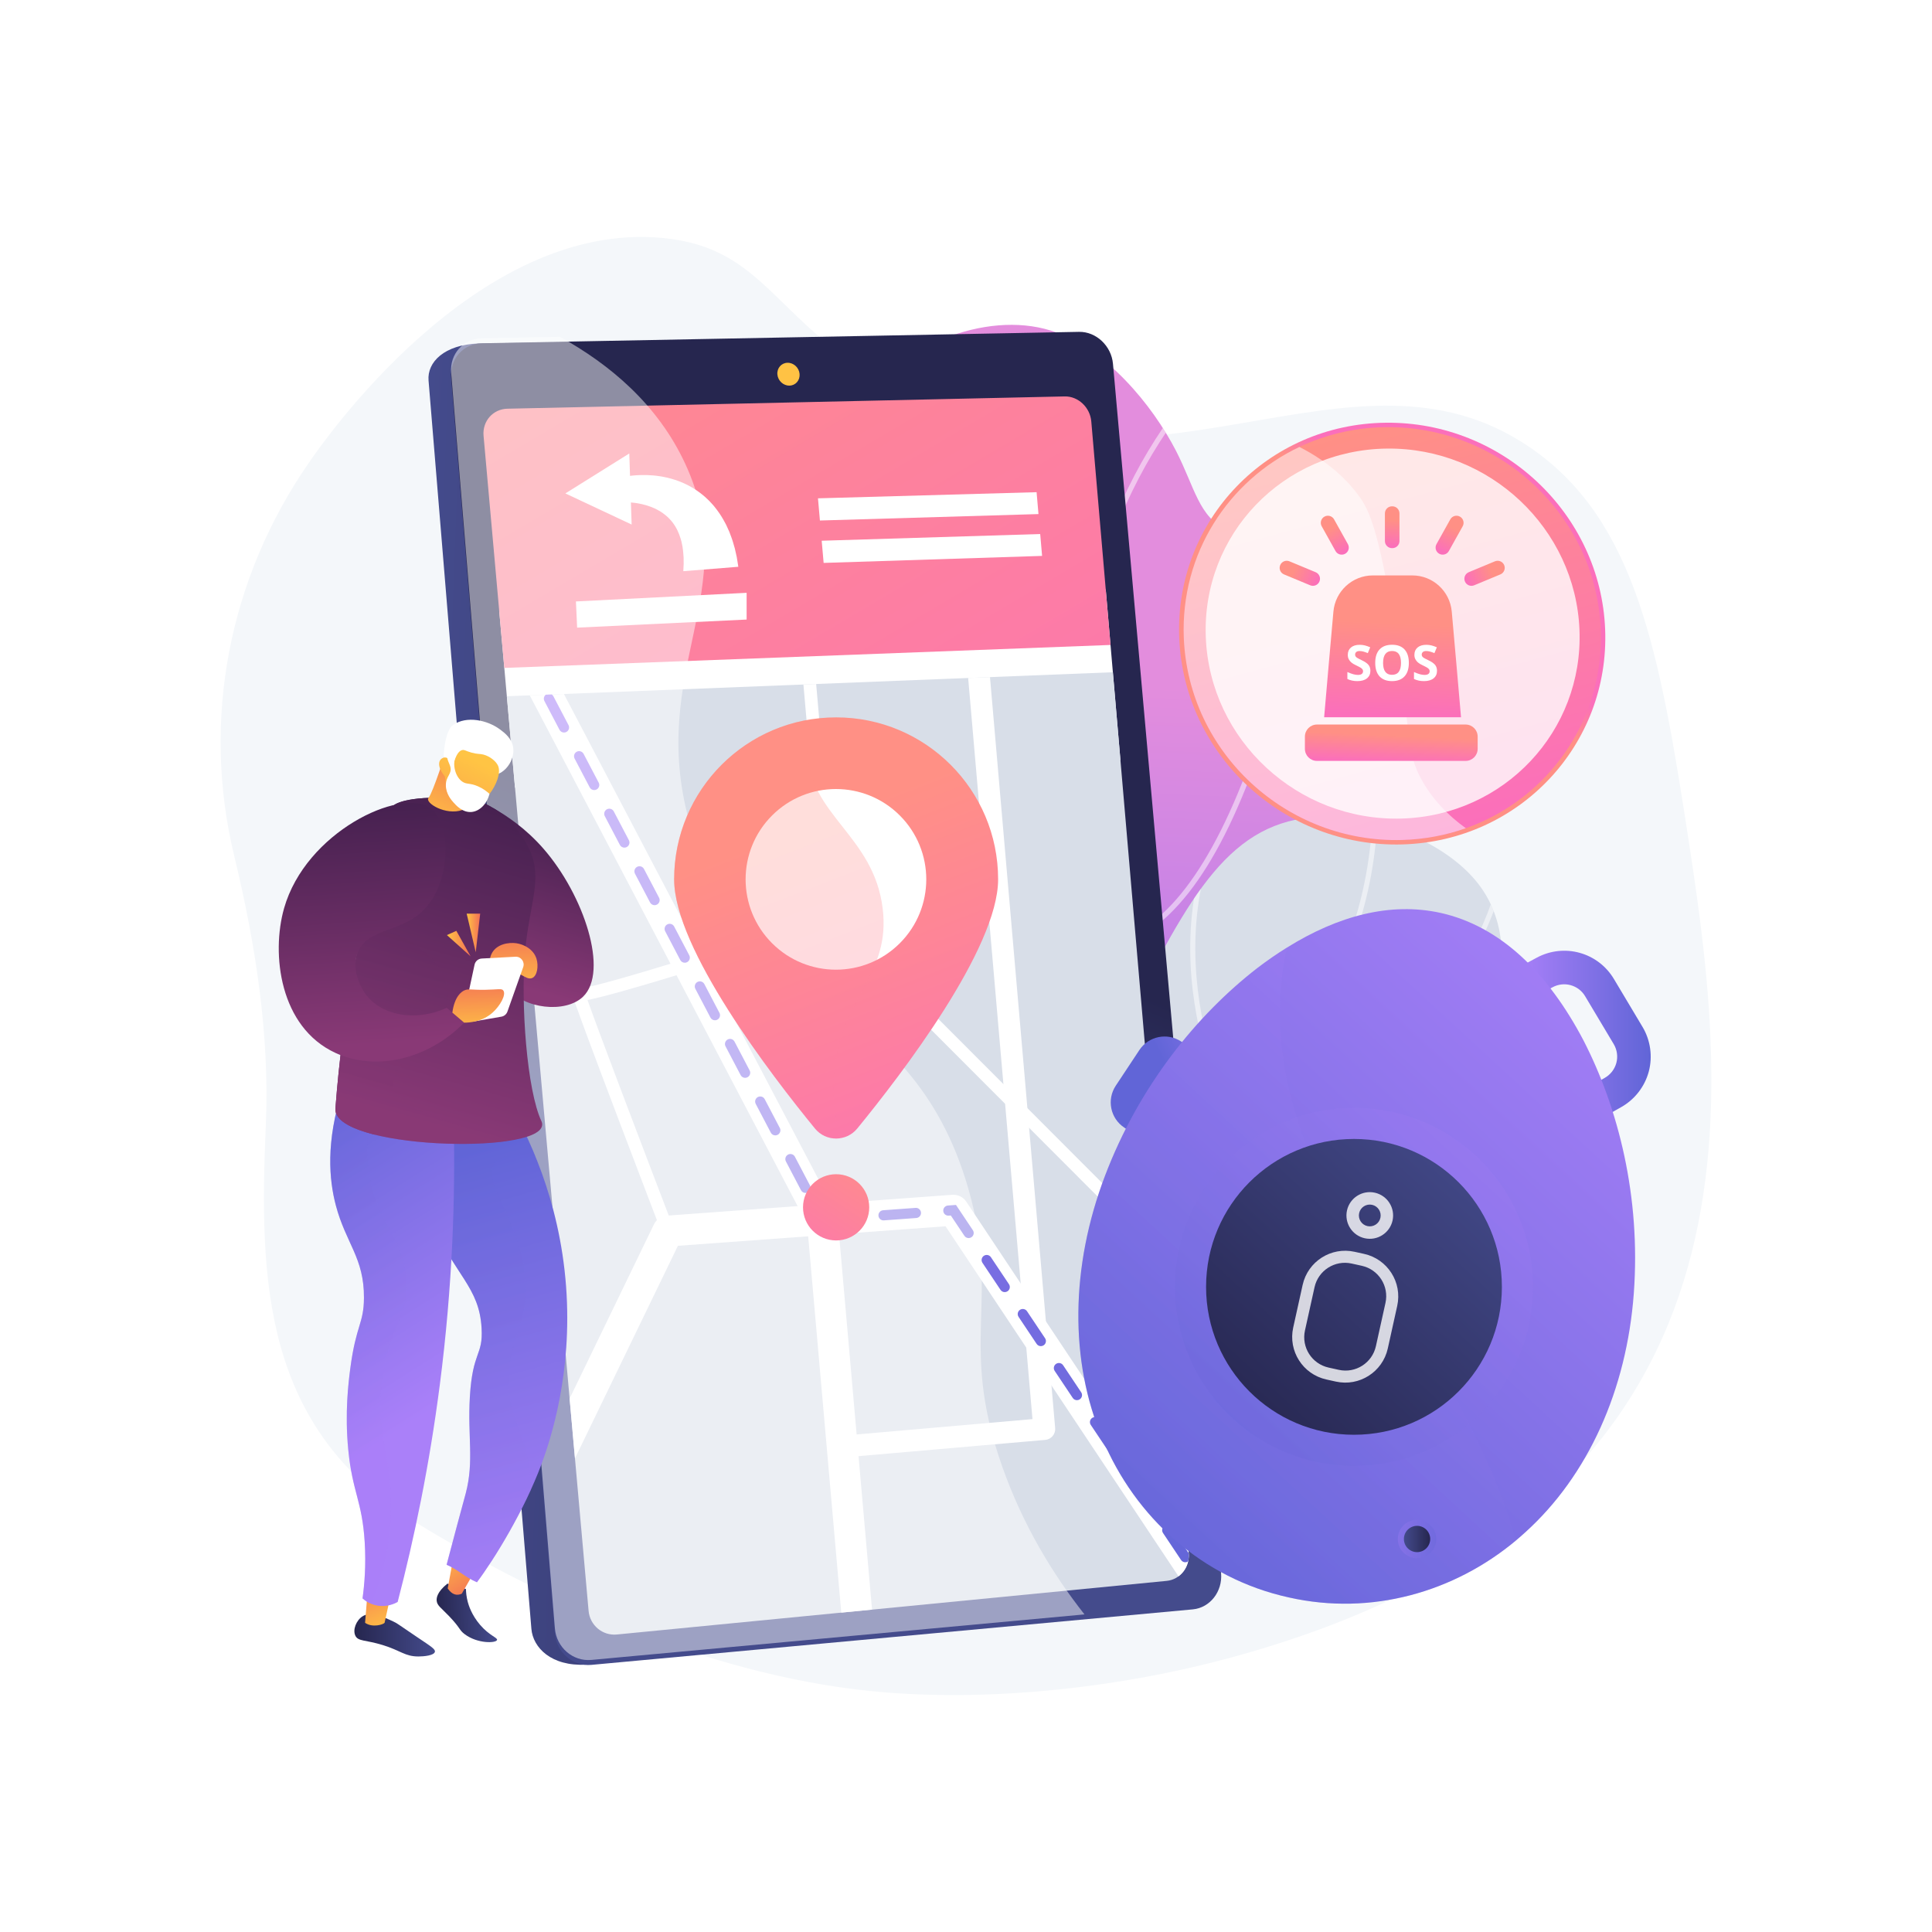<?xml version="1.0" encoding="utf-8"?>
<!-- Generator: Adobe Illustrator 27.5.0, SVG Export Plug-In . SVG Version: 6.00 Build 0)  -->
<svg version="1.1" xmlns="http://www.w3.org/2000/svg" xmlns:xlink="http://www.w3.org/1999/xlink" x="0px" y="0px"
	 viewBox="0 0 3710 3710" style="enable-background:new 0 0 3710 3710;" xml:space="preserve">
<g id="Background">
	<g>
		<g>
			<rect style="fill:#FFFFFF;" width="3710" height="3710"/>
		</g>
	</g>
</g>
<g id="Illustration">
	<g>
		<path style="fill:#F4F7FA;" d="M3244.253,1624.188c-56.433-369.382-101.737-624.658-305.521-764.541
			c-343.734-235.948-727.615,147.086-1214.528-109.935c-239.737-126.547-248.723-273.268-451.761-292.743
			C913.226,422.514,619.05,851.204,593.555,887.968c-154.902,223.374-206.645,495.746-143.849,755.419
			c40.784,168.661,68.346,343.218,60.781,516.527c-13.164,301.627-5.589,583.173,287.134,763.056
			c261.366,160.615,590.302,302.272,904.11,327.082c213.261,16.863,452.422-10.425,657.965-65.946
			C3407.198,2901.143,3321.845,2132.068,3244.253,1624.188z"/>
		<g>
			<g>
				<g>
					<defs>
						<path id="SVGID_1_" d="M1821.988,2656.999c61.633-110.958,134.886-282.56,126.644-489.364
							c-10.81-271.219-152.293-364.686-276.041-790.077c-78.245-268.97-130.141-457.467-27.592-600.049
							c80.362-111.734,245.949-181.893,372.62-142.793c105.323,32.511,196.074,144.366,240.504,230.729
							c36.21,70.386,43.567,127.559,98.979,152.992c56.63,25.991,96.654-11.824,147.113,4.698
							c102.329,33.506,118.059,248.079,120.601,282.758c28.279,385.764-224.249,732.977-336.227,883.105
							C2196.003,2313.129,2046.889,2486.788,1821.988,2656.999z"/>
					</defs>
					
						<linearGradient id="SVGID_00000045611347374929487190000002041473652614323861_" gradientUnits="userSpaceOnUse" x1="2101.476" y1="1306.558" x2="2043.836" y2="2596.247">
						<stop  offset="0.004" style="stop-color:#E38DDD"/>
						<stop  offset="1" style="stop-color:#9571F6"/>
					</linearGradient>
					
						<use xlink:href="#SVGID_1_"  style="overflow:visible;fill:url(#SVGID_00000045611347374929487190000002041473652614323861_);"/>
					<clipPath id="SVGID_00000077309563234022436670000008722738570809450431_">
						<use xlink:href="#SVGID_1_"  style="overflow:visible;"/>
					</clipPath>
					<g style="opacity:0.5;clip-path:url(#SVGID_00000077309563234022436670000008722738570809450431_);">
						<path style="fill:#FFFFFF;" d="M1743.116,2756.25l-6.104-7.652c236.222-188.406,512.864-483.449,489.327-819.094
							c-8.652-123.418-56.623-238.891-123.016-398.71c-53.012-127.609-102.094-213.273-145.401-288.85
							c-56.66-98.885-101.412-176.989-127.952-302.675c-26.925-127.534-25.554-263.315,4.075-403.579l9.579,2.026
							c-29.346,138.918-30.717,273.341-4.075,399.528c26.223,124.182,70.637,201.696,126.868,299.835
							c43.449,75.829,92.696,161.776,145.943,289.945c64.241,154.649,114.981,276.785,123.746,401.799
							c11.213,159.897-44.636,326.161-165.998,494.168C1988.174,2536.419,1878.158,2648.543,1743.116,2756.25z"/>
						<path style="fill:#FFFFFF;" d="M2071.202,1440.4l-5.501-0.559c-0.996-0.102-100.904-10.821-217.108-72.75
							c-107.247-57.151-250.893-170.861-326.188-388.005l9.249-3.206c74.194,213.966,215.611,326.038,321.182,382.378
							c99.136,52.909,186.106,67.972,208.365,71.133c-4.157-259.99,75.502-449.443,143.344-562.883
							c74.127-123.943,150.734-186.599,151.501-187.216l6.156,7.611c-0.757,0.61-76.255,62.43-149.493,185.03
							c-67.566,113.102-146.979,302.576-141.619,562.934L2071.202,1440.4z"/>
						<path style="fill:#FFFFFF;" d="M2203.658,1789.478l-2.81-2.183c-1.259-0.982-127.79-98.995-273.856-172.419
							c-145.097-72.93-415.871-27.681-418.586-27.217l-1.654-9.651c11.228-1.923,276.677-46.249,424.639,28.124
							c134.767,67.744,252.972,156.276,272.618,171.25c100.512-70.335,189.464-248.105,257.391-514.544
							c51.965-203.814,73.561-389.202,73.773-391.054l9.726,1.119c-0.211,1.855-21.887,187.905-74.011,392.353
							c-70.172,275.23-159.089,450.933-264.287,522.227L2203.658,1789.478z"/>
						<path style="fill:#FFFFFF;" d="M2099.943,2378.347l2.056-9.535c30.709-142.57-19.929-265.743-150.502-366.101
							c-97.775-75.15-205.972-108.42-207.053-108.748l2.834-9.371c1.1,0.334,111.009,34.129,210.187,110.357
							c128.987,99.141,182.803,225.598,156.068,366.238c30.937-15.128,139.804-71.014,267.322-167.1
							c138.676-104.499,328.412-279.288,444.778-518.557l226.171-465.055l8.805,4.283l-226.171,465.055
							c-117.263,241.108-308.292,417.08-447.898,522.247c-151.218,113.914-276.475,171.662-277.723,172.235L2099.943,2378.347z"/>
					</g>
				</g>
			</g>
			<g>
				<g>
					<defs>
						<path id="SVGID_00000129914835386809788580000000028748762497859714_" d="M1602.943,2872.821
							c198.288,29.026,455.03,37.711,712.66-38.101c65.748-19.347,471.906-138.867,451.054-319.169
							c-7.345-63.512-61.471-80.928-72.776-165.672c-13.395-100.414,54.025-140.235,112.894-254.841
							c35.126-68.385,137.926-268.515,28.136-402.575c-65.608-80.11-204.162-133.004-316.668-122.765
							c-165.022,15.018-241.665,162.919-367.019,415.412c-111.121,223.826-99.021,284.261-181.851,444.039
							C1907.899,2547.73,1800.952,2707.884,1602.943,2872.821z"/>
					</defs>
					<use xlink:href="#SVGID_00000129914835386809788580000000028748762497859714_"  style="overflow:visible;fill:#D8DEE8;"/>
					<clipPath id="SVGID_00000027600276374903486100000015857630284048848546_">
						<use xlink:href="#SVGID_00000129914835386809788580000000028748762497859714_"  style="overflow:visible;"/>
					</clipPath>
					<g style="opacity:0.5;clip-path:url(#SVGID_00000027600276374903486100000015857630284048848546_);">
						<path style="fill:#FFFFFF;" d="M1258.181,2923.619c-170.382,0.003-342.852-36.373-514.281-108.608l3.802-9.023
							c209.106,88.116,419.744,122.494,626.043,102.176c738.201-72.692,1110.604-847.6,1207.157-1083.371
							c54.761-133.727,69.34-288.233,43.323-459.224l9.678-1.473c26.286,172.767,11.499,329.016-43.944,464.407
							c-79.499,194.125-223.453,474.672-457.784,708.781c-225.489,225.271-480.338,353.33-757.472,380.619
							C1336.007,2921.717,1297.138,2923.619,1258.181,2923.619z"/>
						<path style="fill:#FFFFFF;" d="M2390.962,2206.868l-2.271-3.772c-0.46-0.767-46.539-78.032-76.787-190.371
							c-27.95-103.817-47.787-259.785,16.451-413.257l9.03,3.778c-63.17,150.922-43.582,304.592-16.028,406.932
							c26.122,97.006,64.054,167.342,73.524,184.062c458.091-214.876,497.479-527.864,498.618-618.885
							c0.034-2.909,0.051-3.867,0.167-4.641l9.685,1.446l-4.843-0.723l4.853,0.631c-0.051,0.525-0.051,1.674-0.075,3.41
							c-1.159,92.733-41.246,412.197-508.334,629.532L2390.962,2206.868z"/>
						<path style="fill:#FFFFFF;" d="M2415.86,2578.337c-81.204,0-176.004-11.956-284.632-43.726l-2.51-0.737l-0.784-2.496
							c-0.812-2.581-80.307-262.104-9.208-589.909l71.648-330.332l9.569,2.073l-71.648,330.332
							c-66.819,308.063,0.314,555.122,8.239,582.417c250.69,72.75,426.373,38.876,529.732-2.455
							c112.298-44.906,165.793-108.049,166.322-108.679l7.526,6.261c-2.203,2.646-55.242,65.387-169.609,111.268
							C2610.095,2556.591,2525.344,2578.337,2415.86,2578.337z"/>
					</g>
				</g>
			</g>
		</g>
		<g>
			<g>
				<g>
					<g>
						<g>
							<g>
								
									<linearGradient id="SVGID_00000182517399835706901240000000453228019030548102_" gradientUnits="userSpaceOnUse" x1="997.614" y1="1886.83" x2="2551.874" y2="1886.83" gradientTransform="matrix(0.999 0.037 -0.037 0.999 -147.34 -31.913)">
									<stop  offset="0" style="stop-color:#444B8C"/>
									<stop  offset="0.996" style="stop-color:#26264F"/>
								</linearGradient>
								<path style="fill:url(#SVGID_00000182517399835706901240000000453228019030548102_);" d="M2086.651,704.199
									l205.743,2308.688c3.115,34.955-21.161,66.038-54.005,69.067l-1113.152,114.651c-66.599,3.544-101.84-32.576-104.831-68.885
									L822.94,730.719c-2.915-35.388,30.16-68.741,95.957-71.164l1102.941-16.211
									C2054.471,642.719,2083.611,670.099,2086.651,704.199z"/>
								
									<linearGradient id="SVGID_00000155853401516315436230000014886085387486248360_" gradientUnits="userSpaceOnUse" x1="1671.283" y1="2259.359" x2="1886.002" y2="1663.332" gradientTransform="matrix(0.999 0.037 -0.037 0.999 -147.34 -31.913)">
									<stop  offset="0" style="stop-color:#444B8C"/>
									<stop  offset="0.996" style="stop-color:#26264F"/>
								</linearGradient>
								<path style="fill:url(#SVGID_00000155853401516315436230000014886085387486248360_);" d="M2137.214,698.47l207.605,2322.506
									c3.144,35.168-21.26,66.439-54.291,69.488L1135.495,3197.06c-35.414,3.267-66.912-23.954-69.931-60.484L866.344,725.102
									c-2.94-35.599,23.467-65.265,58.62-65.937l1147.054-21.914C2104.835,636.625,2134.147,664.168,2137.214,698.47z"/>
							</g>
							
								<linearGradient id="SVGID_00000084489455048410894720000017410983733547606702_" gradientUnits="userSpaceOnUse" x1="1721.047" y1="599.297" x2="401.6" y2="4172.8" gradientTransform="matrix(0.999 0.037 -0.037 0.999 -147.34 -31.913)">
								<stop  offset="0" style="stop-color:#FFC444"/>
								<stop  offset="0.996" style="stop-color:#F36F56"/>
							</linearGradient>
							<path style="fill:url(#SVGID_00000084489455048410894720000017410983733547606702_);" d="M1535.434,718.104
								c1.043,12.108-7.646,22.132-19.415,22.388c-11.778,0.257-22.176-9.364-23.218-21.485
								c-1.042-12.121,7.666-22.143,19.442-22.384C1524.012,696.383,1534.391,705.999,1535.434,718.104z"/>
						</g>
						<g>
							<defs>
								<path id="SVGID_00000127024098131695175650000018445475337286824123_" d="M2044.443,761.247L974.469,784.844
									c-27.837,0.614-48.401,23.934-45.886,52.081l201.679,2256.348c2.484,27.784,26.8,48.128,54.266,45.449l1055.972-102.99
									c25.597-2.496,44.45-26.215,42.146-52.985L2095.588,809.296C2093.255,782.189,2070.374,760.675,2044.443,761.247z"/>
							</defs>
							<clipPath id="SVGID_00000023960439053351059140000009824724838806592640_">
								<use xlink:href="#SVGID_00000127024098131695175650000018445475337286824123_"  style="overflow:visible;"/>
							</clipPath>
							<polygon style="clip-path:url(#SVGID_00000023960439053351059140000009824724838806592640_);fill:#FFFFFF;" points="
								2151.579,1459.861 988.961,1512.414 958.525,1171.902 2123.353,1131.902 							"/>
							<g style="clip-path:url(#SVGID_00000023960439053351059140000009824724838806592640_);">
								<polygon style="fill:#D8DEE8;" points="2287.638,3040.764 1135.645,3153.488 973.282,1336.99 2137.036,1290.901 								"/>
								
									<linearGradient id="SVGID_00000076576969535277778000000006664001518185017483_" gradientUnits="userSpaceOnUse" x1="1034.16" y1="192.571" x2="2077.378" y2="2050.873" gradientTransform="matrix(1 0 0.09 0.999 -49.209 1.157)">
									<stop  offset="0" style="stop-color:#FF9085"/>
									<stop  offset="1" style="stop-color:#FB6FBB"/>
								</linearGradient>
								<polygon style="fill:url(#SVGID_00000076576969535277778000000006664001518185017483_);" points="2132.527,1238.502 
									968.419,1282.586 919.86,739.308 2087.497,715.288 								"/>
								<g>
									<polygon style="fill:#FFFFFF;" points="1994.182,987.172 1574.486,999.528 1570.755,956.926 1990.551,945.148 									"/>
									<polygon style="fill:#FFFFFF;" points="2001.121,1067.489 1581.618,1080.949 1577.888,1038.367 1997.492,1025.484 
																			"/>
								</g>
								<g>
									<defs>
										<polygon id="SVGID_00000032622198300345560280000016884490183239996315_" points="2287.638,3040.764 1135.645,3153.488 
											973.282,1336.99 2137.036,1290.901 										"/>
									</defs>
									<clipPath id="SVGID_00000073719098764340854170000006318990673902305722_">
										<use xlink:href="#SVGID_00000032622198300345560280000016884490183239996315_"  style="overflow:visible;"/>
									</clipPath>
									<g style="clip-path:url(#SVGID_00000073719098764340854170000006318990673902305722_);">
										<path style="fill:#FFFFFF;" d="M2354.968,3141.166c-9.6,0-19.019-4.648-24.738-13.239l-514.544-773.104l-513.911,37.495
											L988.36,3039.546c-7.146,14.756-24.898,20.921-39.652,13.781c-14.754-7.144-20.923-24.898-13.779-39.65l320.884-662.648
											c4.621-9.545,13.982-15.898,24.555-16.669l548.272-40.005c10.71-0.76,20.94,4.252,26.871,13.156l524.14,787.523
											c9.081,13.648,5.381,32.073-8.263,41.158C2366.331,3139.556,2360.619,3141.166,2354.968,3141.166z"/>
										<path style="fill:#FFFFFF;" d="M1651.503,3197.676c-15.22,0-28.177-11.639-29.534-27.087l-72.066-819.736
											L969.466,1244.232c-7.615-14.517-2.019-32.458,12.498-40.073c14.521-7.615,32.46-2.019,40.073,12.498l583.199,1111.887
											c1.823,3.475,2.94,7.277,3.282,11.189l72.586,825.659c1.436,16.328-10.638,30.732-26.969,32.168
											C1653.254,3197.635,1652.373,3197.676,1651.503,3197.676z"/>
										<path style="fill:#FFFFFF;" d="M1617.225,2798.933c-10.749,0-19.898-8.222-20.85-19.131
											c-1.004-11.53,7.526-21.689,19.054-22.695l367.234-32.018l-125.226-1442.764c-0.999-11.526,7.533-21.685,19.063-22.685
											c11.492-1.033,21.682,7.533,22.685,19.063l127.036,1463.628c0.999,11.523-7.53,21.679-19.053,22.685l-388.1,33.839
											C1618.451,2798.909,1617.836,2798.933,1617.225,2798.933z"/>
										<path style="fill:#FFFFFF;" d="M2251.09,2436.047c-3.131,0-6.261-1.197-8.648-3.588l-651.062-652.053
											c-27.425,8.911-129.448,41.959-231.117,73.541c-69.539,21.604-125.333,38.31-165.833,49.656
											c-24.192,6.78-43.193,11.714-56.476,14.671c-3.567,0.791-6.805,1.484-9.748,2.043
											c20.444,58.335,106.5,284.727,165.735,439.271c2.416,6.305-0.735,13.371-7.039,15.789
											c-6.304,2.401-13.373-0.74-15.786-7.039c-0.435-1.135-43.959-114.705-86.541-227.02
											c-25.016-65.98-44.817-118.63-58.856-156.484c-8.35-22.514-14.734-39.995-18.974-51.958
											c-2.276-6.425-4.021-11.496-5.146-14.988c-1.685-5.224-4.82-14.947,4.467-19.915c3.182-1.705,6.906-1.784,10.152-0.549
											c32.192-1.545,306.544-87.71,474.721-142.58c4.38-1.422,9.189-0.273,12.439,2.984l656.36,657.362
											c4.771,4.774,4.764,12.516-0.014,17.283C2257.341,2434.857,2254.214,2436.047,2251.09,2436.047z M1121.953,1901.758
											c0.037,0.051,0.075,0.102,0.111,0.153C1122.026,1901.861,1121.99,1901.809,1121.953,1901.758z M1121.944,1901.745
											c0,0.003,0.002,0.003,0.003,0.007C1121.946,1901.748,1121.944,1901.748,1121.944,1901.745z"/>
										<path style="fill:#FFFFFF;" d="M1594.716,1778.684c-6.268,0-11.603-4.791-12.162-11.155L1530.398,1173
											c-0.59-6.725,4.384-12.652,11.109-13.242c6.713-0.658,12.652,4.382,13.244,11.107l52.156,594.53
											c0.59,6.725-4.384,12.652-11.109,13.242C1595.434,1778.671,1595.074,1778.684,1594.716,1778.684z"/>
									</g>
									<g style="clip-path:url(#SVGID_00000073719098764340854170000006318990673902305722_);">
										
											<linearGradient id="SVGID_00000103948921330370536670000010627498342575701928_" gradientUnits="userSpaceOnUse" x1="1089.033" y1="1040.697" x2="1912.775" y2="3162.454" gradientTransform="matrix(1 0 0.09 0.999 -49.209 1.157)">
											<stop  offset="0" style="stop-color:#AA80F9"/>
											<stop  offset="0.996" style="stop-color:#6165D7"/>
										</linearGradient>
										<path style="fill:url(#SVGID_00000103948921330370536670000010627498342575701928_);" d="M2332.454,3084.342
											c-3.146,0-6.234-1.521-8.112-4.334l-21.685-32.448c-2.993-4.477-1.79-10.532,2.689-13.524
											c4.467-2.991,10.53-1.788,13.52,2.689l21.685,32.448c2.993,4.477,1.79,10.532-2.689,13.524
											C2336.201,3083.809,2334.316,3084.342,2332.454,3084.342z M2276.101,3000.016c-3.146,0-6.234-1.521-8.112-4.334
											l-34.672-51.878c-2.993-4.477-1.79-10.532,2.685-13.523c4.475-2.992,10.534-1.788,13.524,2.688l34.672,51.878
											c2.993,4.477,1.79,10.532-2.689,13.523C2279.849,2999.483,2277.963,3000.016,2276.101,3000.016z M2206.758,2896.26
											c-3.146,0-6.234-1.521-8.116-4.334l-34.668-51.878c-2.99-4.477-1.786-10.532,2.692-13.524
											c4.479-2.99,10.53-1.788,13.52,2.689l34.668,51.878c2.993,4.477,1.79,10.532-2.689,13.524
											C2210.501,2895.727,2208.62,2896.26,2206.758,2896.26z M2137.418,2792.504c-3.146,0-6.234-1.521-8.112-4.334
											l-34.672-51.878c-2.99-4.477-1.786-10.532,2.693-13.524c4.479-2.99,10.53-1.79,13.52,2.689l34.668,51.878
											c2.993,4.477,1.79,10.532-2.688,13.523C2141.162,2791.971,2139.281,2792.504,2137.418,2792.504z M2068.081,2688.749
											c-3.148,0-6.236-1.521-8.116-4.334l-34.67-51.88c-2.991-4.477-1.788-10.532,2.689-13.524
											c4.484-2.991,10.534-1.784,13.524,2.689l34.67,51.88c2.991,4.477,1.788,10.532-2.689,13.524
											C2071.824,2688.215,2069.941,2688.749,2068.081,2688.749z M1998.741,2584.99c-3.148,0-6.236-1.521-8.116-4.334
											l-34.67-51.878c-2.991-4.477-1.788-10.532,2.689-13.524c4.484-2.991,10.536-1.786,13.524,2.689l34.67,51.878
											c2.991,4.477,1.788,10.532-2.689,13.523C2002.485,2584.458,2000.602,2584.99,1998.741,2584.99z M1929.402,2481.235
											c-3.148,0-6.236-1.521-8.116-4.334l-34.67-51.878c-2.992-4.477-1.788-10.532,2.689-13.524
											c4.481-2.993,10.536-1.784,13.524,2.689l34.67,51.878c2.991,4.477,1.788,10.532-2.689,13.524
											C1933.145,2480.701,1931.262,2481.235,1929.402,2481.235z M1860.06,2377.479c-3.148,0-6.236-1.521-8.116-4.334
											l-26.095-39.049l-4.065,0.295c-5.398,0.402-10.043-3.645-10.433-9.013c-0.392-5.37,3.643-10.041,9.013-10.433l15.39-1.125
											l32.404,48.49c2.992,4.477,1.788,10.532-2.689,13.524C1863.804,2376.945,1861.921,2377.477,1860.06,2377.479z
											 M1573.286,2352.522l-6.137-11.699c-2.502-4.77-0.665-10.662,4.105-13.164c4.762-2.5,10.66-0.666,13.162,4.104l0.2,0.381
											l49.054-3.578c5.355-0.432,10.041,3.643,10.433,9.012c0.392,5.372-3.643,10.043-9.012,10.433L1573.286,2352.522z
											 M1696.602,2343.498c-5.063,0-9.34-3.911-9.713-9.039c-0.392-5.372,3.643-10.043,9.013-10.433l62.231-4.542
											c5.368-0.427,10.043,3.643,10.433,9.012c0.392,5.372-3.643,10.043-9.013,10.433l-62.231,4.542
											C1697.08,2343.49,1696.84,2343.498,1696.602,2343.498z M1546.808,2290.786c-3.508,0-6.899-1.9-8.641-5.223l-28.984-55.256
											c-2.502-4.768-0.663-10.662,4.105-13.162c4.76-2.502,10.66-0.665,13.162,4.105l28.984,55.256
											c2.502,4.768,0.663,10.662-4.105,13.162C1549.884,2290.426,1548.335,2290.786,1546.808,2290.786z M1488.841,2180.272
											c-3.508,0-6.899-1.9-8.641-5.223l-28.982-55.256c-2.502-4.768-0.663-10.662,4.105-13.162
											c4.76-2.502,10.662-0.665,13.162,4.105l28.982,55.256c2.502,4.768,0.663,10.662-4.105,13.162
											C1491.916,2179.912,1490.368,2180.272,1488.841,2180.272z M1430.875,2069.758c-3.508,0-6.899-1.9-8.641-5.223
											l-28.982-55.256c-2.502-4.768-0.663-10.662,4.105-13.162c4.76-2.5,10.66-0.665,13.162,4.105l28.982,55.256
											c2.502,4.768,0.663,10.662-4.105,13.162C1433.95,2069.398,1432.402,2069.758,1430.875,2069.758z M1372.909,1959.244
											c-3.507,0-6.899-1.9-8.641-5.223l-28.982-55.256c-2.502-4.768-0.663-10.662,4.105-13.162
											c4.759-2.5,10.662-0.665,13.162,4.105l28.982,55.256c2.502,4.768,0.663,10.662-4.105,13.162
											C1375.984,1958.884,1374.436,1959.244,1372.909,1959.244z M1314.943,1848.73c-3.509,0-6.899-1.9-8.641-5.223
											l-28.984-55.258c-2.502-4.768-0.663-10.662,4.105-13.162c4.764-2.498,10.662-0.665,13.162,4.105l28.984,55.258
											c2.502,4.768,0.663,10.662-4.105,13.162C1318.019,1848.37,1316.471,1848.73,1314.943,1848.73z M1256.978,1738.216
											c-3.507,0-6.899-1.9-8.641-5.223l-28.984-55.258c-2.502-4.768-0.663-10.662,4.106-13.162
											c4.766-2.5,10.66-0.665,13.162,4.105l28.984,55.258c2.502,4.768,0.663,10.661-4.105,13.162
											C1260.053,1737.856,1258.505,1738.216,1256.978,1738.216z M1199.012,1627.702c-3.508,0-6.899-1.9-8.641-5.223
											l-28.984-55.258c-2.502-4.768-0.663-10.661,4.106-13.162c4.76-2.498,10.658-0.665,13.162,4.105l28.984,55.258
											c2.502,4.768,0.663,10.662-4.105,13.162C1202.087,1627.342,1200.539,1627.702,1199.012,1627.702z M1141.046,1517.188
											c-3.51,0-6.899-1.9-8.641-5.223l-28.984-55.258c-2.502-4.768-0.663-10.662,4.105-13.162
											c4.764-2.5,10.66-0.667,13.162,4.106l28.984,55.258c2.502,4.768,0.663,10.662-4.105,13.162
											C1144.121,1516.828,1142.573,1517.188,1141.046,1517.188z M1083.079,1406.674c-3.509,0-6.899-1.9-8.641-5.223
											l-28.982-55.258c-2.502-4.768-0.663-10.662,4.105-13.162c4.762-2.5,10.66-0.665,13.162,4.105l28.982,55.258
											c2.502,4.768,0.663,10.661-4.105,13.162C1086.154,1406.314,1084.606,1406.674,1083.079,1406.674z M1044.515,1290.299
											c-4.936,0-9.169-3.732-9.687-8.748l-6.41-62.067c-0.552-5.356,3.34-10.146,8.697-10.7c5.351-0.541,10.146,3.34,10.7,8.697
											l6.409,62.067c0.552,5.357-3.34,10.148-8.696,10.7C1045.187,1290.282,1044.85,1290.299,1044.515,1290.299z
											 M1031.694,1166.166c-4.936,0-9.169-3.732-9.687-8.748l-6.411-62.068c-0.552-5.356,3.34-10.146,8.697-10.7
											c5.356-0.543,10.147,3.338,10.7,8.697l6.411,62.067c0.554,5.357-3.34,10.146-8.696,10.7
											C1032.366,1166.149,1032.029,1166.166,1031.694,1166.166z"/>
									</g>
								</g>
							</g>
						</g>
					</g>
					<g style="opacity:0.48;">
						<path style="fill:#FFFFFF;" d="M1859.689,2283.3c-111.975-391.222-438.448-352.102-536.083-705.614
							c-80.188-290.339,104.708-443.394-7.448-686.469c-52.75-114.321-145.16-191.622-240.989-244.448l-150.203,2.87
							c-35.155,0.673-61.56,30.338-58.622,65.937l199.219,2411.473c3.019,36.531,34.52,63.752,69.932,60.484l947.022-87.399
							c-60.554-76.818-118.011-170.832-157.888-283.756C1840.221,2577.348,1921.609,2499.644,1859.689,2283.3z"/>
					</g>
				</g>
				<g>
					<g>
						
							<linearGradient id="SVGID_00000016056232207349228610000017315140422281299607_" gradientUnits="userSpaceOnUse" x1="1565.476" y1="1575.694" x2="1878.746" y2="2382.598">
							<stop  offset="0" style="stop-color:#FF9085"/>
							<stop  offset="1" style="stop-color:#FB6FBB"/>
						</linearGradient>
						<path style="fill:url(#SVGID_00000016056232207349228610000017315140422281299607_);" d="M1916.675,1688.628
							c0,132.925-186.22,375.483-270.495,478.447c-20.972,25.623-60.175,25.623-81.147,0
							c-84.275-102.965-270.495-345.523-270.495-478.447c0-171.798,139.27-311.069,311.069-311.069
							C1777.405,1377.559,1916.675,1516.83,1916.675,1688.628z"/>
						
							<ellipse transform="matrix(0.707 -0.707 0.707 0.707 -723.769 1629.923)" style="fill:#FFFFFF;" cx="1605.606" cy="1688.628" rx="173.488" ry="173.487"/>
						<g style="opacity:0.3;">
							
								<linearGradient id="SVGID_00000018202263951977538920000018358102918354292630_" gradientUnits="userSpaceOnUse" x1="1453.306" y1="1619.242" x2="1766.576" y2="2426.148">
								<stop  offset="0" style="stop-color:#FF9085"/>
								<stop  offset="1" style="stop-color:#FB6FBB"/>
							</linearGradient>
							<path style="fill:url(#SVGID_00000018202263951977538920000018358102918354292630_);" d="M1604.232,2039.356
								c19.736-129.969,105.561-171.569,90.83-294.291c-16.989-141.531-142.305-179.227-145.329-305.191
								c-0.487-20.279,2.272-39.835,7.476-58.56c-148.812,23.248-262.672,151.98-262.672,307.315
								c0,132.924,186.22,375.483,270.495,478.447c12.344,15.082,31.003,21.276,48.545,18.603
								C1598.495,2128.753,1598.038,2080.141,1604.232,2039.356z"/>
						</g>
					</g>
					
						<linearGradient id="SVGID_00000092455236714460391330000013529610923053676175_" gradientUnits="userSpaceOnUse" x1="1687.14" y1="2194.657" x2="1483.68" y2="2503.481">
						<stop  offset="0" style="stop-color:#FF9085"/>
						<stop  offset="1" style="stop-color:#FB6FBB"/>
					</linearGradient>
					
						<circle style="fill:url(#SVGID_00000092455236714460391330000013529610923053676175_);" cx="1605.606" cy="2318.415" r="63.581"/>
				</g>
			</g>
			<g>
				<g>
					<path style="fill:#FFFFFF;" d="M1191.179,917.834c0,0,0.051-0.445,0.18-0.479c0.065-0.017,0.138-0.252,0.235-0.277
						c0.15-0.033,0.321-0.177,0.519-0.22c0.723-0.149,1.794-0.423,3.193-0.712c2.528-0.511,6.029-1.182,10.457-1.812
						c4.438-0.667,9.768-1.225,15.939-1.687c6.16-0.357,13.149-0.626,20.821-0.366c7.669,0.293,16.051,0.853,24.9,2.312
						c1.109,0.169,2.226,0.339,3.35,0.512c1.123,0.191,2.244,0.436,3.379,0.657c2.27,0.468,4.569,0.942,6.893,1.421
						c4.595,1.218,9.372,2.297,14.088,3.936c2.362,0.798,4.798,1.49,7.16,2.429c2.371,0.939,4.758,1.883,7.16,2.834l1.806,0.727
						l1.763,0.825c1.177,0.558,2.358,1.116,3.541,1.676c2.35,1.156,4.796,2.206,7.062,3.554c2.305,1.309,4.618,2.622,6.938,3.939
						c1.18,0.642,2.278,1.387,3.388,2.124l3.334,2.223c4.549,2.889,8.661,6.258,12.864,9.595c2.16,1.627,3.995,3.495,5.973,5.272
						c1.929,1.807,3.917,3.593,5.773,5.454c1.771,1.919,3.538,3.833,5.299,5.741c1.747,1.925,3.552,3.83,5.057,5.853
						c6.433,7.924,12.022,16.147,16.668,24.314c1.128,2.053,2.246,4.087,3.354,6.102c0.549,1.013,1.096,2.021,1.64,3.024
						c0.541,1.004,0.954,2.013,1.431,3.014c1.838,4.004,3.642,7.948,5.333,11.805c2.851,7.685,5.781,15.059,7.568,21.815
						c0.987,3.382,1.962,6.641,2.807,9.734c0.698,3.077,1.359,5.994,1.981,8.732c0.609,2.751,1.179,5.324,1.706,7.702
						c0.443,2.364,0.761,4.519,1.091,6.478c1.253,7.84,1.968,12.312,1.968,12.312l-105.632,8.474c0,0,0.16-3.281,0.441-9.031
						c0.065-1.44,0.184-3.062,0.234-4.791c-0.019-1.698-0.038-3.535-0.059-5.499c-0.01-1.98-0.022-4.088-0.033-6.312
						c-0.152-2.155-0.311-4.422-0.478-6.789c-0.157-4.871-1.079-9.69-1.724-15.067c-0.535-2.552-1.086-5.176-1.648-7.86
						c-0.15-0.668-0.248-1.383-0.439-2.027c-0.192-0.646-0.384-1.296-0.577-1.949c-0.38-1.319-0.762-2.651-1.149-3.994
						c-1.608-5.346-3.693-10.596-6.181-15.708c-0.545-1.354-1.302-2.52-2.001-3.755c-0.699-1.245-1.401-2.494-2.105-3.746
						c-0.76-1.205-1.607-2.334-2.4-3.532c-0.832-1.158-1.539-2.464-2.5-3.511c-1.827-2.195-3.544-4.566-5.632-6.566l-1.496-1.587
						c-0.496-0.534-0.981-1.085-1.547-1.544c-1.089-0.981-2.176-1.96-3.259-2.935c-4.491-3.766-9.277-7.319-14.506-10.174
						c-2.514-1.578-5.275-2.752-7.881-4.118c-1.37-0.586-2.726-1.165-4.065-1.737c-0.675-0.283-1.335-0.593-2.015-0.856
						c-0.689-0.25-1.374-0.498-2.054-0.745c-5.401-2.096-10.872-3.561-16.002-4.81c-5.15-1.222-10.027-1.988-14.378-2.605
						c-4.349-0.516-8.2-0.894-11.311-1.029c-3.118-0.172-5.534-0.204-7.029-0.209c-0.368-0.002-0.694-0.004-0.974-0.006
						c-0.166-0.013-0.277,0.825-0.39,0.816c-0.061-0.004-0.067,0.834-0.13,0.837c-0.099,0.005-0.182,0.009-0.248,0.012
						c-0.133,0.006-0.2,0.009-0.2,0.009L1191.179,917.834z"/>
					<polygon style="fill:#FFFFFF;" points="1212.941,1007.267 1085.655,947.518 1208.408,870.803 					"/>
				</g>
				<polygon style="fill:#FFFFFF;" points="1433.735,1189.714 1108.263,1205.243 1105.948,1154.959 1433.735,1138.38 				"/>
			</g>
		</g>
		<g>
			<g>
				
					<linearGradient id="SVGID_00000140730239720868884720000007641129649626797989_" gradientUnits="userSpaceOnUse" x1="2910.825" y1="1986.635" x2="3169.857" y2="1986.635">
					<stop  offset="0" style="stop-color:#AA80F9"/>
					<stop  offset="0.996" style="stop-color:#6165D7"/>
				</linearGradient>
				<path style="fill:url(#SVGID_00000140730239720868884720000007641129649626797989_);" d="M3074.774,2147.603l-31.602-56.149
					l38.453-21.645c10.928-6.151,19.045-16.635,22.27-28.759c3.221-12.116,1.38-25.243-5.05-36.011l-54.977-92.066
					c-12.867-21.543-40.242-29.097-62.343-17.225l-40.183,21.609l-30.517-56.747l40.187-21.609
					c52.531-28.236,117.607-10.252,148.175,40.938l54.973,92.062c15.286,25.593,19.663,56.794,12.002,85.608
					c-7.665,28.814-26.958,53.723-52.933,68.344L3074.774,2147.603z"/>
			</g>
			<g>
				
					<linearGradient id="SVGID_00000049915554843962666640000001280486028555281316_" gradientUnits="userSpaceOnUse" x1="2148.097" y1="1454.48" x2="2020.36" y2="1673.887" gradientTransform="matrix(0.834 0.552 -0.552 0.834 1487.957 -438.524)">
					<stop  offset="0" style="stop-color:#AA80F9"/>
					<stop  offset="0.996" style="stop-color:#6165D7"/>
				</linearGradient>
				<path style="fill:url(#SVGID_00000049915554843962666640000001280486028555281316_);" d="M2251.373,2156.961
					c-17.685,26.711-53.675,34.029-80.386,16.344l-12.091-8.005c-26.711-17.685-34.029-53.675-16.344-80.387l45.364-68.517
					c17.685-26.711,53.675-34.029,80.386-16.344l12.091,8.005c26.711,17.685,34.029,53.675,16.344,80.386L2251.373,2156.961z"/>
				
					<linearGradient id="SVGID_00000102527187354470761690000003846913042335309229_" gradientUnits="userSpaceOnUse" x1="2918.391" y1="1584.022" x2="2080.537" y2="3023.161" gradientTransform="matrix(0.976 0.216 -0.216 0.976 702.116 -366.441)">
					<stop  offset="0" style="stop-color:#AA80F9"/>
					<stop  offset="0.996" style="stop-color:#6165D7"/>
				</linearGradient>
				<path style="fill:url(#SVGID_00000102527187354470761690000003846913042335309229_);" d="M2928.527,2942.914
					c-5.835,5.342-11.782,10.512-17.801,15.567c-118.16,98.612-276.838,144.739-435.357,109.167
					c-166.81-36.364-295.72-154.742-358.22-304.321c-63.838-150.02-61.217-331.229,4.376-504.392
					c65.858-173.9,177.16-310.217,292.625-399.77c19.003-14.51,38.122-27.754,57.338-39.643
					c98.636-61.395,198.993-87.605,294.774-66.511c114.383,25.409,206.194,114.787,274.457,244.796
					c66.903,129.907,110.305,300.455,96.648,485.906C3123.781,2668.385,3049.708,2833.783,2928.527,2942.914z"/>
				
					<linearGradient id="SVGID_00000037685593252828025880000006344835048537310902_" gradientUnits="userSpaceOnUse" x1="2744.43" y1="1877.956" x2="2098.722" y2="2987.054" gradientTransform="matrix(0.976 0.216 -0.216 0.976 702.116 -366.441)">
					<stop  offset="0" style="stop-color:#AA80F9"/>
					<stop  offset="0.996" style="stop-color:#6165D7"/>
				</linearGradient>
				<path style="opacity:0.2;fill:url(#SVGID_00000037685593252828025880000006344835048537310902_);" d="M2910.726,2958.481
					c-118.16,98.612-276.838,144.739-435.357,109.167c-166.81-36.364-295.72-154.742-358.22-304.321
					c-63.838-150.02-61.217-331.229,4.376-504.392c65.858-173.9,177.16-310.217,292.625-399.77
					c19.003-14.51,38.122-27.754,57.338-39.643c-34.902,153.026-12.736,364.966,176.835,634.297
					C2792.778,2659.008,2875.992,2825.941,2910.726,2958.481z"/>
				<g>
					
						<linearGradient id="SVGID_00000106134766691592256200000017422967722594296228_" gradientUnits="userSpaceOnUse" x1="2697.145" y1="1963.628" x2="2245.348" y2="2739.656" gradientTransform="matrix(0.976 0.216 -0.216 0.976 702.116 -366.441)">
						<stop  offset="0" style="stop-color:#AA80F9"/>
						<stop  offset="0.996" style="stop-color:#6165D7"/>
					</linearGradient>
					
						<circle style="opacity:0.3;fill:url(#SVGID_00000106134766691592256200000017422967722594296228_);" cx="2600.034" cy="2471.138" r="343.768"/>
					
						<linearGradient id="SVGID_00000036245204301076129670000004933873509428065445_" gradientUnits="userSpaceOnUse" x1="2657.046" y1="2032.504" x2="2283.632" y2="2673.899" gradientTransform="matrix(0.976 0.216 -0.216 0.976 702.116 -366.441)">
						<stop  offset="0" style="stop-color:#444B8C"/>
						<stop  offset="0.996" style="stop-color:#26264F"/>
					</linearGradient>
					
						<circle style="fill:url(#SVGID_00000036245204301076129670000004933873509428065445_);" cx="2600.035" cy="2471.138" r="284.024"/>
					<g style="opacity:0.8;">
						<g>
							<path style="fill:#FFFFFF;" d="M2664.97,2589.448c-9.98,45.104-54.635,73.577-99.739,63.597l-18.295-4.048
								c-45.104-9.98-73.577-54.635-63.597-99.739l18.115-81.865c9.98-45.104,54.635-73.577,99.739-63.597l18.295,4.048
								c45.104,9.98,73.577,54.635,63.597,99.739L2664.97,2589.448z M2660.52,2501.929c7.129-32.217-13.209-64.113-45.426-71.242
								l-19.554-4.327c-32.217-7.129-64.113,13.209-71.242,45.427l-18.393,83.125c-7.129,32.217,13.209,64.113,45.426,71.242
								l19.554,4.327c32.217,7.129,64.113-13.209,71.242-45.427L2660.52,2501.929z"/>
						</g>
						<g>
							<path style="fill:#FFFFFF;" d="M2620.688,2377.803c-24.125-5.338-39.408-29.306-34.07-53.431
								c5.338-24.125,29.306-39.408,53.431-34.07s39.408,29.306,34.07,53.431
								C2668.781,2367.859,2644.813,2383.142,2620.688,2377.803z M2634.886,2313.636c-11.257-2.491-22.444,4.643-24.935,15.899
								c-2.491,11.257,4.643,22.444,15.899,24.935c11.257,2.491,22.444-4.643,24.935-15.899S2646.143,2316.126,2634.886,2313.636z"
								/>
						</g>
					</g>
				</g>
			</g>
			
				<linearGradient id="SVGID_00000141447782710836163090000011245325036689442432_" gradientUnits="userSpaceOnUse" x1="2684.246" y1="2955.32" x2="2758.038" y2="2955.32">
				<stop  offset="0" style="stop-color:#AA80F9"/>
				<stop  offset="0.996" style="stop-color:#6165D7"/>
			</linearGradient>
			
				<circle style="opacity:0.3;fill:url(#SVGID_00000141447782710836163090000011245325036689442432_);" cx="2721.142" cy="2955.32" r="36.896"/>
			
				<linearGradient id="SVGID_00000181794755157384458840000012419206132988171150_" gradientUnits="userSpaceOnUse" x1="2695.897" y1="2955.32" x2="2746.387" y2="2955.32">
				<stop  offset="0" style="stop-color:#444B8C"/>
				<stop  offset="0.996" style="stop-color:#26264F"/>
			</linearGradient>
			<circle style="fill:url(#SVGID_00000181794755157384458840000012419206132988171150_);" cx="2721.142" cy="2955.32" r="25.245"/>
		</g>
		<g>
			<g>
				
					<linearGradient id="SVGID_00000106148755629688615640000007039794685569373364_" gradientUnits="userSpaceOnUse" x1="2304.043" y1="3049.705" x2="2416.469" y2="3049.705" gradientTransform="matrix(-0.999 0.046 0.046 0.999 3112.056 -58.464)">
					<stop  offset="0" style="stop-color:#444B8C"/>
					<stop  offset="0.996" style="stop-color:#26264F"/>
				</linearGradient>
				<path style="fill:url(#SVGID_00000106148755629688615640000007039794685569373364_);" d="M859.09,3041.045
					c-20.003,16.167-21.135,27.655-20.488,33.253c1.043,9.024,7.845,12.526,24.124,29.56c22.019,23.042,18.651,26.126,29.867,34.46
					c24.752,18.39,59.754,17.173,61.865,10.919c1.482-4.392-14.347-7.971-32.363-28.835c-16.624-19.252-22.251-38.333-23.755-43.93
					c-2.735-10.178-3.444-18.976-3.579-25.065L859.09,3041.045z"/>
				
					<linearGradient id="SVGID_00000106139611089989361860000012985940915088466096_" gradientUnits="userSpaceOnUse" x1="2391.424" y1="2915.245" x2="2334.95" y2="3018.551" gradientTransform="matrix(-0.999 0.046 0.046 0.999 3112.056 -58.464)">
					<stop  offset="0" style="stop-color:#FFC444"/>
					<stop  offset="0.996" style="stop-color:#F36F56"/>
				</linearGradient>
				<path style="fill:url(#SVGID_00000106139611089989361860000012985940915088466096_);" d="M926.082,2991.779l-39.39,68.64
					c-9.485,4.197-18.556,2.077-26.969-10.159l15.369-83.443L926.082,2991.779z"/>
				
					<linearGradient id="SVGID_00000050638277103711837950000013235514315769557935_" gradientUnits="userSpaceOnUse" x1="2180.735" y1="3035.523" x2="2379.554" y2="2168.329" gradientTransform="matrix(-0.999 0.046 0.046 0.999 3112.056 -58.464)">
					<stop  offset="0" style="stop-color:#AA80F9"/>
					<stop  offset="0.996" style="stop-color:#6165D7"/>
				</linearGradient>
				<path style="fill:url(#SVGID_00000050638277103711837950000013235514315769557935_);" d="M973.828,2111.438
					c38.375,64.778,100.619,189.802,113.213,358.86c12.43,166.865-29.662,294.036-47.294,341.463
					c-33.036,88.863-90.49,182.172-123.864,226.646c-22.509-9.414-35.76-24.178-58.27-33.592
					c3.381-12.248,13.818-52.694,20.387-76.785c5.091-18.665,14.476-53.199,16.406-60.58c16.162-61.801,3.403-108.177,7.85-184.611
					c5.188-89.141,25.611-78.782,22.539-132.298c-4.587-79.909-49.867-98.566-101.851-214.237
					c-35.582-79.172-72.953-162.329-38.605-207.795C827.573,2071.286,959.142,2107.265,973.828,2111.438z"/>
				
					<linearGradient id="SVGID_00000154387860742249307610000018166843534705708697_" gradientUnits="userSpaceOnUse" x1="2433.669" y1="3140.259" x2="2588.377" y2="3140.259" gradientTransform="matrix(-1 0 0 1 3268.899 0)">
					<stop  offset="0" style="stop-color:#444B8C"/>
					<stop  offset="0.996" style="stop-color:#26264F"/>
				</linearGradient>
				<path style="fill:url(#SVGID_00000154387860742249307610000018166843534705708697_);" d="M696.148,3103.821
					c-11.999,7.631-19.24,25.769-13.774,37.189c5.374,11.227,19.071,7.679,52.34,17.905c35.635,10.952,42.685,22.017,68.954,21.993
					c10.613-0.013,29.854-1.836,31.461-8.975c1.129-5.016-7.039-10.011-33.933-28.081c-38.178-25.648-37.783-26.367-46.305-30.301
					C733.486,3103.668,711.989,3093.745,696.148,3103.821z"/>
				
					<linearGradient id="SVGID_00000163767581766456378900000000189294105022781832_" gradientUnits="userSpaceOnUse" x1="2517.863" y1="3132.403" x2="2577.484" y2="3009.001" gradientTransform="matrix(-1 0 0 1 3268.899 0)">
					<stop  offset="0" style="stop-color:#FFC444"/>
					<stop  offset="0.996" style="stop-color:#F36F56"/>
				</linearGradient>
				<path style="fill:url(#SVGID_00000163767581766456378900000000189294105022781832_);" d="M753.146,3049.46l-14.627,66.81
					c-2.043,2.99-22.87,10.136-37.46,0l5.377-66.81H753.146z"/>
				
					<linearGradient id="SVGID_00000041278267739153940400000018396186636836916640_" gradientUnits="userSpaceOnUse" x1="2183.488" y1="3036.155" x2="2382.308" y2="2168.96" gradientTransform="matrix(-0.999 0.046 0.046 0.999 3112.056 -58.464)">
					<stop  offset="0" style="stop-color:#AA80F9"/>
					<stop  offset="0.996" style="stop-color:#6165D7"/>
				</linearGradient>
				<path style="opacity:0.3;fill:url(#SVGID_00000041278267739153940400000018396186636836916640_);" d="M784.34,2128.51
					c43.233-57.225,174.802-21.245,189.488-17.072c15.768,26.616,35.549,63.56,54.276,109.393
					c-46.629-9.17-66.868-0.845-76.299,10.213c-36.606,42.924,78.007,137.699,54.439,281.513
					c-9.218,56.247-33.275,81.562-28.873,150.257c3.275,51.122,19.155,76.998,30.133,114.424
					c6.587,22.457,11.689,50.07,11.931,83.441c-32.964,72.466-76.289,141.394-103.553,177.729
					c-22.509-9.414-35.76-24.177-58.27-33.59c3.381-12.248,13.818-52.696,20.387-76.787c5.091-18.665,14.476-53.199,16.406-60.58
					c16.162-61.801,3.403-108.177,7.85-184.611c5.188-89.141,25.611-78.782,22.539-132.298
					c-4.587-79.909-49.867-98.566-101.851-214.237C787.364,2257.133,749.992,2173.976,784.34,2128.51z"/>
				
					<linearGradient id="SVGID_00000008871042633539363090000014847521354094378392_" gradientUnits="userSpaceOnUse" x1="2426.625" y1="2700.45" x2="2777.854" y2="2146.747" gradientTransform="matrix(-1 0 0 1 3268.899 0)">
					<stop  offset="0" style="stop-color:#AA80F9"/>
					<stop  offset="0.996" style="stop-color:#6165D7"/>
				</linearGradient>
				<path style="fill:url(#SVGID_00000008871042633539363090000014847521354094378392_);" d="M871.074,2146.548
					c3.712,149.067-1.91,321.796-26.439,512.188c-19.969,154.999-49.008,294.844-80.996,417.536
					c-4.424,2.498-19.941,10.536-39.814,6.772c-14.072-2.664-23.488-9.951-27.677-13.656c3.491-25.063,7.029-62.987,4.132-108.815
					c-4.979-78.776-23.527-94.824-31.487-176.348c-6.981-71.489,0.375-129.891,3.94-156.972
					c10.975-83.352,25.873-85.067,26.169-134.984c0.456-76.867-34.689-104.392-54.01-177.628
					c-12.889-48.855-19.722-121.792,12.689-221.811C728.745,2110.735,799.909,2128.644,871.074,2146.548z"/>
				
					<linearGradient id="SVGID_00000031919281941583812900000010069589195634387840_" gradientUnits="userSpaceOnUse" x1="2162.782" y1="1489.53" x2="2276.897" y2="1894.282" gradientTransform="matrix(-1 0 0 1 3268.899 0)">
					<stop  offset="0" style="stop-color:#311944"/>
					<stop  offset="1" style="stop-color:#893976"/>
				</linearGradient>
				<path style="fill:url(#SVGID_00000031919281941583812900000010069589195634387840_);" d="M947.129,1551.773
					c26.134,14.676,62.435,38.99,96.27,77.737c78.036,89.364,126.297,236.414,76.141,284.526
					c-34.123,32.732-115.055,22.816-142.931-16.03c-20.504-28.572-5.745-63.665,1.336-113.543
					C985.564,1730.792,985.289,1652.958,947.129,1551.773z"/>
				
					<linearGradient id="SVGID_00000089567192127580840920000007697682305605129882_" gradientUnits="userSpaceOnUse" x1="2359.868" y1="1434.805" x2="2584.009" y2="2229.802" gradientTransform="matrix(-1 0 0 1 3268.899 0)">
					<stop  offset="0" style="stop-color:#311944"/>
					<stop  offset="1" style="stop-color:#893976"/>
				</linearGradient>
				<path style="fill:url(#SVGID_00000089567192127580840920000007697682305605129882_);" d="M644.098,2128.783
					c28.894-380.874,121.021-536.789,112.969-583.072c11.594-8.336,57.403-21.587,161.182-7.926
					c8.868,3.258,32.542,12.811,56.004,34.259c0,0,5.454,4.973,12.914,13.71c-72.905,13.767-147.17,55.281-173.903,114.094
					c-46.308,112.464,39.693,238.158,0,337.392c-20.859,52.148-54.23,98.369-94.067,141.582
					C673.648,2167.462,642.433,2150.736,644.098,2128.783z"/>
				
					<linearGradient id="SVGID_00000014600491983116046400000015226631838403384753_" gradientUnits="userSpaceOnUse" x1="2471.868" y1="2729.149" x2="2823.097" y2="2175.447" gradientTransform="matrix(-1 0 0 1 3268.899 0)">
					<stop  offset="0" style="stop-color:#AA80F9"/>
					<stop  offset="0.996" style="stop-color:#6165D7"/>
				</linearGradient>
				<path style="opacity:0.3;fill:url(#SVGID_00000014600491983116046400000015226631838403384753_);" d="M657.581,2092.831
					c20.832,5.242,41.665,10.484,62.496,15.726c-10.894,37.536-21.359,93.868-8.779,157.823
					c17.371,88.313,62.266,107.689,68.869,187.325c5.94,71.643-27.883,86.254-44.076,181.813
					c-16.594,97.927,8.521,143.982,13.774,225.886c3.595,56.053-2.24,129.387-36.345,218.635
					c-8.425-3.333-14.31-7.941-17.372-10.649c3.491-25.063,7.029-62.987,4.132-108.815c-4.979-78.776-23.527-94.824-31.487-176.348
					c-6.981-71.489,0.375-129.891,3.94-156.972c10.975-83.352,25.873-85.067,26.169-134.984
					c0.456-76.867-34.689-104.392-54.01-177.628C632.003,2265.786,625.17,2192.849,657.581,2092.831z"/>
				
					<linearGradient id="SVGID_00000119817466349498113810000006014367560518605991_" gradientUnits="userSpaceOnUse" x1="2231.005" y1="1361.214" x2="2455.151" y2="2156.231" gradientTransform="matrix(-1 0 0 1 3268.899 0)">
					<stop  offset="0" style="stop-color:#311944"/>
					<stop  offset="1" style="stop-color:#893976"/>
				</linearGradient>
				<path style="fill:url(#SVGID_00000119817466349498113810000006014367560518605991_);" d="M974.254,1572.045
					c0,0,27.613,25.127,43.713,62.04c24.256,55.612-1.866,103.354-9.702,194.172c-8.595,99.624,3.563,265.586,31.592,325.042
					c0.487,1.035,1.702,3.991,1.207,7.74c-7.577,57.464-402.785,44.442-396.966-32.257
					c28.894-380.874,121.021-536.789,112.969-583.071c11.594-8.337,57.403-21.588,161.182-7.927
					C927.118,1541.043,950.791,1550.597,974.254,1572.045z"/>
				<g>
					
						<linearGradient id="SVGID_00000074419010776073754400000007687795554808074146_" gradientUnits="userSpaceOnUse" x1="130.292" y1="1882.015" x2="137.449" y2="1691.364" gradientTransform="matrix(0.917 0.399 -0.399 0.917 1461.494 -184.894)">
						<stop  offset="0" style="stop-color:#FFC444"/>
						<stop  offset="0.996" style="stop-color:#F36F56"/>
					</linearGradient>
					<path style="fill:url(#SVGID_00000074419010776073754400000007687795554808074146_);" d="M856.78,1442.143
						c0,0-25.522,80.108-33.786,89.748c-8.265,9.64,33.174,34.837,64.94,23.476c29.171-10.432-0.023-54.893-0.023-54.893
						L856.78,1442.143z"/>
					<g>
						<path style="fill:#FFFFFF;" d="M957.535,1485.727c17.204-7.291,30.859-29.502,27.903-50.249
							c-2.545-17.851-16.711-28.384-25.19-34.692c-24.572-18.281-64.16-26.514-89.741-8.965
							c-15.158,10.401-17.614,48.814-18.398,55.521c-0.885,7.587,2.674,12.424,4.424,19.56c2.426,9.895,6.131,25.541,11.943,51.484
							c4.102-4.289,9.52-9.401,16.325-14.405c2.617-1.925,12.973-9.374,24.653-13.761
							C932.863,1481.426,941.227,1492.64,957.535,1485.727z"/>
						
							<linearGradient id="SVGID_00000157272062333750011940000008059529514069237905_" gradientUnits="userSpaceOnUse" x1="270.109" y1="1728.693" x2="265.966" y2="2062.501" gradientTransform="matrix(0.896 0.444 -0.444 0.896 1435.181 -209.84)">
							<stop  offset="0" style="stop-color:#FFC444"/>
							<stop  offset="0.996" style="stop-color:#F36F56"/>
						</linearGradient>
						<path style="fill:url(#SVGID_00000157272062333750011940000008059529514069237905_);" d="M854.452,1491.282
							c0,0,0.878,38.417,36.642,56.118c32.021,15.848,76.586-50.737,65.374-76.83c-3.741-8.704-15.733-18.358-28.178-21.555
							c-7.35-1.888-11.013-0.499-22.963-3.816c-11.023-3.06-13.115-5.689-17.417-4.929c-5.383,0.952-12.353,6.885-18.018,30.611
							c-2.438-9.367-8.18-15.746-14.555-16.279c-1.017-0.084-3.972,0.132-6.427,1.625
							C840.022,1461.637,841.399,1475.909,854.452,1491.282z"/>
						<path style="fill:#FFFFFF;" d="M888.909,1435.322c0.845,1.972-6.916,4.894-11.803,12.554
							c-9.486,14.873-4.642,42.117,10.211,52.786c8.782,6.306,14.59,2.173,30.925,9.456c10.114,4.509,17.347,10.311,21.708,14.291
							c-4.843,19.528-19.049,33.576-34.708,34.843c-16.863,1.365-29.316-12.587-34.523-18.422
							c-3.484-3.904-14.661-16.381-14.55-33.19c0.117-17.514,12.076-21.191,8.621-35.082c-1.742-7.007-6.322-12.255-6.842-24.169
							c-0.141-3.236,0.064-5.91,0.261-7.672C871.053,1436.889,887.684,1432.469,888.909,1435.322z"/>
					</g>
				</g>
				
					<linearGradient id="SVGID_00000072980074786023460590000004428651917235461791_" gradientUnits="userSpaceOnUse" x1="2255.207" y1="1354.392" x2="2479.353" y2="2149.409" gradientTransform="matrix(-1 0 0 1 3268.899 0)">
					<stop  offset="0" style="stop-color:#311944"/>
					<stop  offset="1" style="stop-color:#893976"/>
				</linearGradient>
				<path style="opacity:0.3;fill:url(#SVGID_00000072980074786023460590000004428651917235461791_);" d="M755.534,1792.478
					c43.128,15.142,100.355,57.689,104.193,112.207c5.896,83.734-118.802,129.677-102.189,188.347
					c4.531,15.997,18.853,30.426,112.208,64.119c37.775,13.634,72.868,24.753,104.728,33.953
					c-114.233,16.837-334.733-4.888-330.376-62.322c11.061-145.803,31.389-258.541,51.816-344.882
					C716.611,1783.087,736.731,1785.876,755.534,1792.478z"/>
				
					<linearGradient id="SVGID_00000055700419393183450730000009577876756633379001_" gradientUnits="userSpaceOnUse" x1="3193.583" y1="866.64" x2="3357.852" y2="1449.283" gradientTransform="matrix(-0.942 0.335 0.335 0.942 3400.037 -484.901)">
					<stop  offset="0" style="stop-color:#311944"/>
					<stop  offset="1" style="stop-color:#893976"/>
				</linearGradient>
				<path style="fill:url(#SVGID_00000055700419393183450730000009577876756633379001_);" d="M891.316,1963.802
					c-70.152,71.218-170.304,93.653-247.304,58.024c-106.932-49.479-123.469-189.772-98.537-277.573
					c41.626-146.583,223.031-232.063,280.18-193.014c41.329,28.238,40.935,137.497-8.319,192.186
					c-44.274,49.158-112.277,36.74-130.771,86.82c-13.854,37.511,12.915,75.308,15.214,78.455
					c29.775,40.76,94.663,54.59,156.03,26.599C868.979,1944.798,880.147,1954.3,891.316,1963.802z"/>
				
					<linearGradient id="SVGID_00000118390007586394390390000015722609821851647661_" gradientUnits="userSpaceOnUse" x1="2280.224" y1="1914.899" x2="2285.292" y2="1779.901" gradientTransform="matrix(-1 0 0 1 3268.899 0)">
					<stop  offset="0" style="stop-color:#FFC444"/>
					<stop  offset="0.996" style="stop-color:#F36F56"/>
				</linearGradient>
				<path style="fill:url(#SVGID_00000118390007586394390390000015722609821851647661_);" d="M1030.212,1841.062
					c-5.712-18.351-24.271-27.753-38.872-29.787c-14.292-1.991-37.842,1.257-47.218,19.941
					c-8.769,17.472-1.874,41.921,18.286,55.176c2.837-7.04,7.921-16.3,16.875-19.109c16.469-5.166,30.742,16.293,42.91,10.687
					C1031.891,1873.501,1034.404,1854.529,1030.212,1841.062z"/>
				<path style="fill:#FFFFFF;" d="M962.849,1952.295l-53.985,9.385c-10.458,1.818-19.436-7.523-17.204-17.901l19.64-91.325
					c1.422-6.607,7.092-11.443,13.839-11.804l64.634-3.458c10.667-0.57,18.484,9.891,14.913,19.958l-30.289,85.399
					C972.59,1947.644,968.176,1951.369,962.849,1952.295z"/>
				
					<linearGradient id="SVGID_00000102504125225505998650000002084052971239400099_" gradientUnits="userSpaceOnUse" x1="2348.247" y1="1987.803" x2="2352.55" y2="1873.189" gradientTransform="matrix(-1 0 0 1 3268.899 0)">
					<stop  offset="0" style="stop-color:#FFC444"/>
					<stop  offset="0.996" style="stop-color:#F36F56"/>
				</linearGradient>
				<path style="fill:url(#SVGID_00000102504125225505998650000002084052971239400099_);" d="M868.629,1944.501
					c4.431-31.799,17.835-40.123,22.687-42.487c8.135-3.964,12.144-0.885,40.544-1.336c25.37-0.402,31.382-3.005,34.591,1.336
					c6.076,8.22-6.413,29.823-20.565,42.487c-19.841,17.755-44.445,19.277-54.57,19.301L868.629,1944.501z"/>
			</g>
			<g>
				
					<linearGradient id="SVGID_00000038412088943894421860000012670197496952869565_" gradientUnits="userSpaceOnUse" x1="896.182" y1="1791.531" x2="922.108" y2="1791.531">
					<stop  offset="0" style="stop-color:#FFC444"/>
					<stop  offset="0.996" style="stop-color:#F36F56"/>
				</linearGradient>
				<polygon style="fill:url(#SVGID_00000038412088943894421860000012670197496952869565_);" points="913.548,1828.572 
					896.182,1754.489 922.108,1754.489 				"/>
				
					<linearGradient id="SVGID_00000084494206441327729290000016396118775118298004_" gradientUnits="userSpaceOnUse" x1="858.189" y1="1811.945" x2="903.652" y2="1811.945">
					<stop  offset="0" style="stop-color:#FFC444"/>
					<stop  offset="0.996" style="stop-color:#F36F56"/>
				</linearGradient>
				<polygon style="fill:url(#SVGID_00000084494206441327729290000016396118775118298004_);" points="903.652,1836.391 
					876.35,1787.498 858.189,1795.615 				"/>
			</g>
		</g>
		<g>
			<g>
				<g>
					
						<linearGradient id="SVGID_00000021085206328106831690000001028029642894418621_" gradientUnits="userSpaceOnUse" x1="2536.11" y1="1225.662" x2="2588.262" y2="1175.994" gradientTransform="matrix(0.999 -0.04 0.04 0.999 158.482 22.571)">
						<stop  offset="0" style="stop-color:#FF9085"/>
						<stop  offset="1" style="stop-color:#FB6FBB"/>
					</linearGradient>
					<path style="fill:url(#SVGID_00000021085206328106831690000001028029642894418621_);" d="M3082.345,1208.53
						c8.791,221.592-164.524,406.471-389.142,412.998c-226.893,6.593-419.777-170.957-428.73-396.63s169.55-410.656,396.605-413.147
						C2885.857,809.284,3073.555,986.938,3082.345,1208.53z"/>
					
						<linearGradient id="SVGID_00000108290050040131786330000002997098155979754162_" gradientUnits="userSpaceOnUse" x1="2376.027" y1="904.262" x2="2555.632" y2="1681.367" gradientTransform="matrix(0.999 -0.04 0.04 0.999 158.482 22.571)">
						<stop  offset="0" style="stop-color:#FF9085"/>
						<stop  offset="1" style="stop-color:#FB6FBB"/>
					</linearGradient>
					<path style="fill:url(#SVGID_00000108290050040131786330000002997098155979754162_);" d="M3073.896,1208.699
						c8.608,216.971-161.114,397.962-381.031,404.311c-222.097,6.412-410.869-167.405-419.632-388.287
						s165.93-401.973,388.183-404.454C2881.488,817.812,3065.289,991.728,3073.896,1208.699z"/>
					<path style="opacity:0.8;fill:#FFFFFF;" d="M3033.045,1209.517c7.721,194.631-144.612,356.843-341.812,362.355
						c-198.952,5.56-367.896-150.222-375.741-347.995c-7.846-197.773,148.48-360.065,347.556-362.47
						C2860.373,859.023,3025.324,1014.885,3033.045,1209.517z"/>
					<path style="opacity:0.5;fill:#FFFFFF;" d="M2728.403,1494.473c-23.402-43.568-18.73-65.322-42.134-230
						c-34.827-245.05-57.832-286.027-76.459-311.685c-19.023-26.203-52.759-62.97-114.563-94.506
						c-136.737,64.75-228.414,205.083-222.013,366.441c8.763,220.883,197.535,394.699,419.632,388.287
						c42.896-1.238,83.87-9.118,121.972-22.592C2780.059,1565.454,2749.68,1534.085,2728.403,1494.473z"/>
				</g>
			</g>
			<g>
				<g>
					<g>
						
							<linearGradient id="SVGID_00000078027961989625445020000014472430673090757008_" gradientUnits="userSpaceOnUse" x1="2682.252" y1="1196.396" x2="2674.335" y2="1373.525">
							<stop  offset="0" style="stop-color:#FF9085"/>
							<stop  offset="1" style="stop-color:#FB6FBB"/>
						</linearGradient>
						<path style="fill:url(#SVGID_00000078027961989625445020000014472430673090757008_);" d="M2787.803,1174.566
							c-3.456-39.378-36.277-69.596-75.806-69.596c-25.221,0-50.443,0-75.664,0c-39.458,0-72.356,30.289-75.806,69.596
							c-5.932,67.571-11.864,132.942-17.795,202.783c87.624,0,175.246,0,262.866,0
							C2799.666,1307.508,2793.734,1242.137,2787.803,1174.566z"/>
						
							<linearGradient id="SVGID_00000036243989016480530450000011063369996589430667_" gradientUnits="userSpaceOnUse" x1="2672.283" y1="1412.342" x2="2669.947" y2="1464.617">
							<stop  offset="0" style="stop-color:#FF9085"/>
							<stop  offset="1" style="stop-color:#FB6FBB"/>
						</linearGradient>
						<path style="fill:url(#SVGID_00000036243989016480530450000011063369996589430667_);" d="M2837.534,1414.509
							c0-12.808-10.383-23.191-23.191-23.191h-285.363c-12.808,0-23.19,10.383-23.19,23.191v23.458
							c0,12.808,10.383,23.191,23.19,23.191h285.363c12.808,0,23.191-10.383,23.191-23.191V1414.509z"/>
					</g>
					
						<linearGradient id="SVGID_00000059277927333663351310000001198930023534150076_" gradientUnits="userSpaceOnUse" x1="2674.012" y1="998.916" x2="2671.74" y2="1049.759">
						<stop  offset="0" style="stop-color:#FF9085"/>
						<stop  offset="1" style="stop-color:#FB6FBB"/>
					</linearGradient>
					<path style="fill:url(#SVGID_00000059277927333663351310000001198930023534150076_);" d="M2687.376,1038.977
						c0,7.518-6.094,13.612-13.612,13.612h-0.712c-7.518,0-13.612-6.094-13.612-13.612v-53.093c0-7.518,6.094-13.612,13.612-13.612
						h0.712c7.518,0,13.612,6.094,13.612,13.612V1038.977z"/>
					<g>
						<g>
							
								<linearGradient id="SVGID_00000022542783262480647570000013842560414710729400_" gradientUnits="userSpaceOnUse" x1="3597.747" y1="50.003" x2="3595.437" y2="101.683" gradientTransform="matrix(0.873 -0.487 0.487 0.873 -609.584 2723.867)">
								<stop  offset="0" style="stop-color:#FF9085"/>
								<stop  offset="1" style="stop-color:#FB6FBB"/>
							</linearGradient>
							<path style="fill:url(#SVGID_00000022542783262480647570000013842560414710729400_);" d="M2588.34,1044.884
								c3.661,6.566,1.306,14.857-5.261,18.518l0,0c-6.566,3.661-14.857,1.306-18.518-5.261l-26.514-47.557
								c-3.661-6.566-1.305-14.857,5.261-18.518l0,0c6.566-3.661,14.857-1.306,18.518,5.261L2588.34,1044.884z"/>
							
								<linearGradient id="SVGID_00000110429542387806990620000015288549236672545710_" gradientUnits="userSpaceOnUse" x1="5320.582" y1="-245.845" x2="5318.273" y2="-194.168" gradientTransform="matrix(0.384 -0.923 0.923 0.384 667.499 6102.495)">
								<stop  offset="0" style="stop-color:#FF9085"/>
								<stop  offset="1" style="stop-color:#FB6FBB"/>
							</linearGradient>
							<path style="fill:url(#SVGID_00000110429542387806990620000015288549236672545710_);" d="M2526.402,1098.791
								c6.942,2.886,10.229,10.854,7.343,17.795l0,0c-2.886,6.942-10.854,10.229-17.795,7.342l-50.275-20.906
								c-6.942-2.886-10.229-10.854-7.343-17.795l0,0c2.886-6.942,10.854-10.229,17.795-7.342L2526.402,1098.791z"/>
						</g>
						<g>
							
								<linearGradient id="SVGID_00000119118757824247000990000004358765776869898926_" gradientUnits="userSpaceOnUse" x1="7501.23" y1="2226.55" x2="7498.92" y2="2278.23" gradientTransform="matrix(-0.873 -0.487 -0.487 0.873 10425.681 2723.867)">
								<stop  offset="0" style="stop-color:#FF9085"/>
								<stop  offset="1" style="stop-color:#FB6FBB"/>
							</linearGradient>
							<path style="fill:url(#SVGID_00000119118757824247000990000004358765776869898926_);" d="M2758.477,1044.884
								c-3.661,6.566-1.305,14.857,5.261,18.518l0,0c6.566,3.661,14.857,1.306,18.518-5.261l26.514-47.557
								c3.661-6.566,1.306-14.857-5.261-18.518l0,0c-6.566-3.661-14.857-1.306-18.518,5.261L2758.477,1044.884z"/>
							
								<linearGradient id="SVGID_00000047776765744455030480000008287675188603907238_" gradientUnits="userSpaceOnUse" x1="7036.574" y1="3880.579" x2="7034.264" y2="3932.256" gradientTransform="matrix(-0.384 -0.923 -0.923 0.384 9148.598 6102.495)">
								<stop  offset="0" style="stop-color:#FF9085"/>
								<stop  offset="1" style="stop-color:#FB6FBB"/>
							</linearGradient>
							<path style="fill:url(#SVGID_00000047776765744455030480000008287675188603907238_);" d="M2820.415,1098.791
								c-6.942,2.886-10.229,10.854-7.343,17.795l0,0c2.886,6.942,10.854,10.229,17.795,7.342l50.275-20.906
								c6.942-2.886,10.229-10.854,7.343-17.795l0,0c-2.886-6.942-10.854-10.229-17.795-7.342L2820.415,1098.791z"/>
						</g>
					</g>
				</g>
				<g>
					<path style="fill:#FFFFFF;" d="M2631.552,1288.163c0,6.122-2.202,10.946-6.608,14.47c-4.406,3.526-10.537,5.288-18.39,5.288
						c-7.234,0-13.634-1.36-19.199-4.081v-13.358c4.574,2.041,8.447,3.478,11.617,4.314c3.169,0.834,6.069,1.252,8.697,1.252
						c3.153,0,5.573-0.604,7.258-1.809c1.685-1.207,2.529-2.998,2.529-5.381c0-1.328-0.372-2.511-1.114-3.548
						c-0.743-1.035-1.831-2.032-3.27-2.991c-1.437-0.959-4.367-2.489-8.788-4.592c-4.145-1.947-7.251-3.818-9.323-5.611
						c-2.071-1.793-3.727-3.88-4.963-6.261c-1.236-2.381-1.855-5.164-1.855-8.348c0-5.998,2.034-10.714,6.1-14.145
						c4.065-3.432,9.685-5.149,16.859-5.149c3.524,0,6.887,0.418,10.086,1.253c3.201,0.834,6.548,2.01,10.041,3.524l-4.638,11.178
						c-3.617-1.484-6.608-2.52-8.974-3.108c-2.365-0.586-4.691-0.882-6.979-0.882c-2.722,0-4.809,0.635-6.261,1.902
						c-1.455,1.269-2.18,2.922-2.18,4.963c0,1.267,0.292,2.373,0.88,3.316c0.588,0.944,1.523,1.855,2.806,2.737
						c1.283,0.88,4.32,2.465,9.113,4.753c6.338,3.031,10.683,6.069,13.033,9.113
						C2630.376,1280.009,2631.552,1283.743,2631.552,1288.163z"/>
					<path style="fill:#FFFFFF;" d="M2705.387,1272.998c0,11.224-2.783,19.851-8.348,25.88s-13.543,9.044-23.932,9.044
						c-10.388,0-18.365-3.015-23.93-9.044s-8.348-14.686-8.348-25.972c0-11.286,2.79-19.904,8.37-25.857
						c5.582-5.952,13.581-8.929,24.001-8.929c10.419,0,18.389,3,23.908,8.998
						C2702.628,1253.119,2705.387,1261.744,2705.387,1272.998z M2655.901,1272.998c0,7.577,1.437,13.281,4.313,17.114
						c2.876,3.834,7.173,5.752,12.893,5.752c11.472,0,17.207-7.621,17.207-22.866c0-15.274-5.704-22.91-17.114-22.91
						c-5.721,0-10.033,1.925-12.94,5.774C2657.355,1259.71,2655.901,1265.423,2655.901,1272.998z"/>
					<path style="fill:#FFFFFF;" d="M2759.463,1288.163c0,6.122-2.202,10.946-6.608,14.47c-4.406,3.526-10.537,5.288-18.39,5.288
						c-7.234,0-13.634-1.36-19.199-4.081v-13.358c4.574,2.041,8.447,3.478,11.617,4.314c3.169,0.834,6.069,1.252,8.697,1.252
						c3.153,0,5.573-0.604,7.258-1.809c1.685-1.207,2.529-2.998,2.529-5.381c0-1.328-0.372-2.511-1.114-3.548
						c-0.743-1.035-1.832-2.032-3.27-2.991c-1.437-0.959-4.367-2.489-8.788-4.592c-4.145-1.947-7.251-3.818-9.323-5.611
						c-2.071-1.793-3.727-3.88-4.963-6.261c-1.236-2.381-1.855-5.164-1.855-8.348c0-5.998,2.034-10.714,6.1-14.145
						c4.065-3.432,9.685-5.149,16.859-5.149c3.524,0,6.887,0.418,10.086,1.253c3.201,0.834,6.548,2.01,10.041,3.524l-4.638,11.178
						c-3.617-1.484-6.608-2.52-8.974-3.108c-2.365-0.586-4.691-0.882-6.979-0.882c-2.722,0-4.809,0.635-6.261,1.902
						c-1.455,1.269-2.18,2.922-2.18,4.963c0,1.267,0.292,2.373,0.88,3.316c0.588,0.944,1.523,1.855,2.806,2.737
						c1.283,0.88,4.32,2.465,9.113,4.753c6.338,3.031,10.683,6.069,13.033,9.113
						C2758.288,1280.009,2759.463,1283.743,2759.463,1288.163z"/>
				</g>
			</g>
		</g>
	</g>
</g>
</svg>
